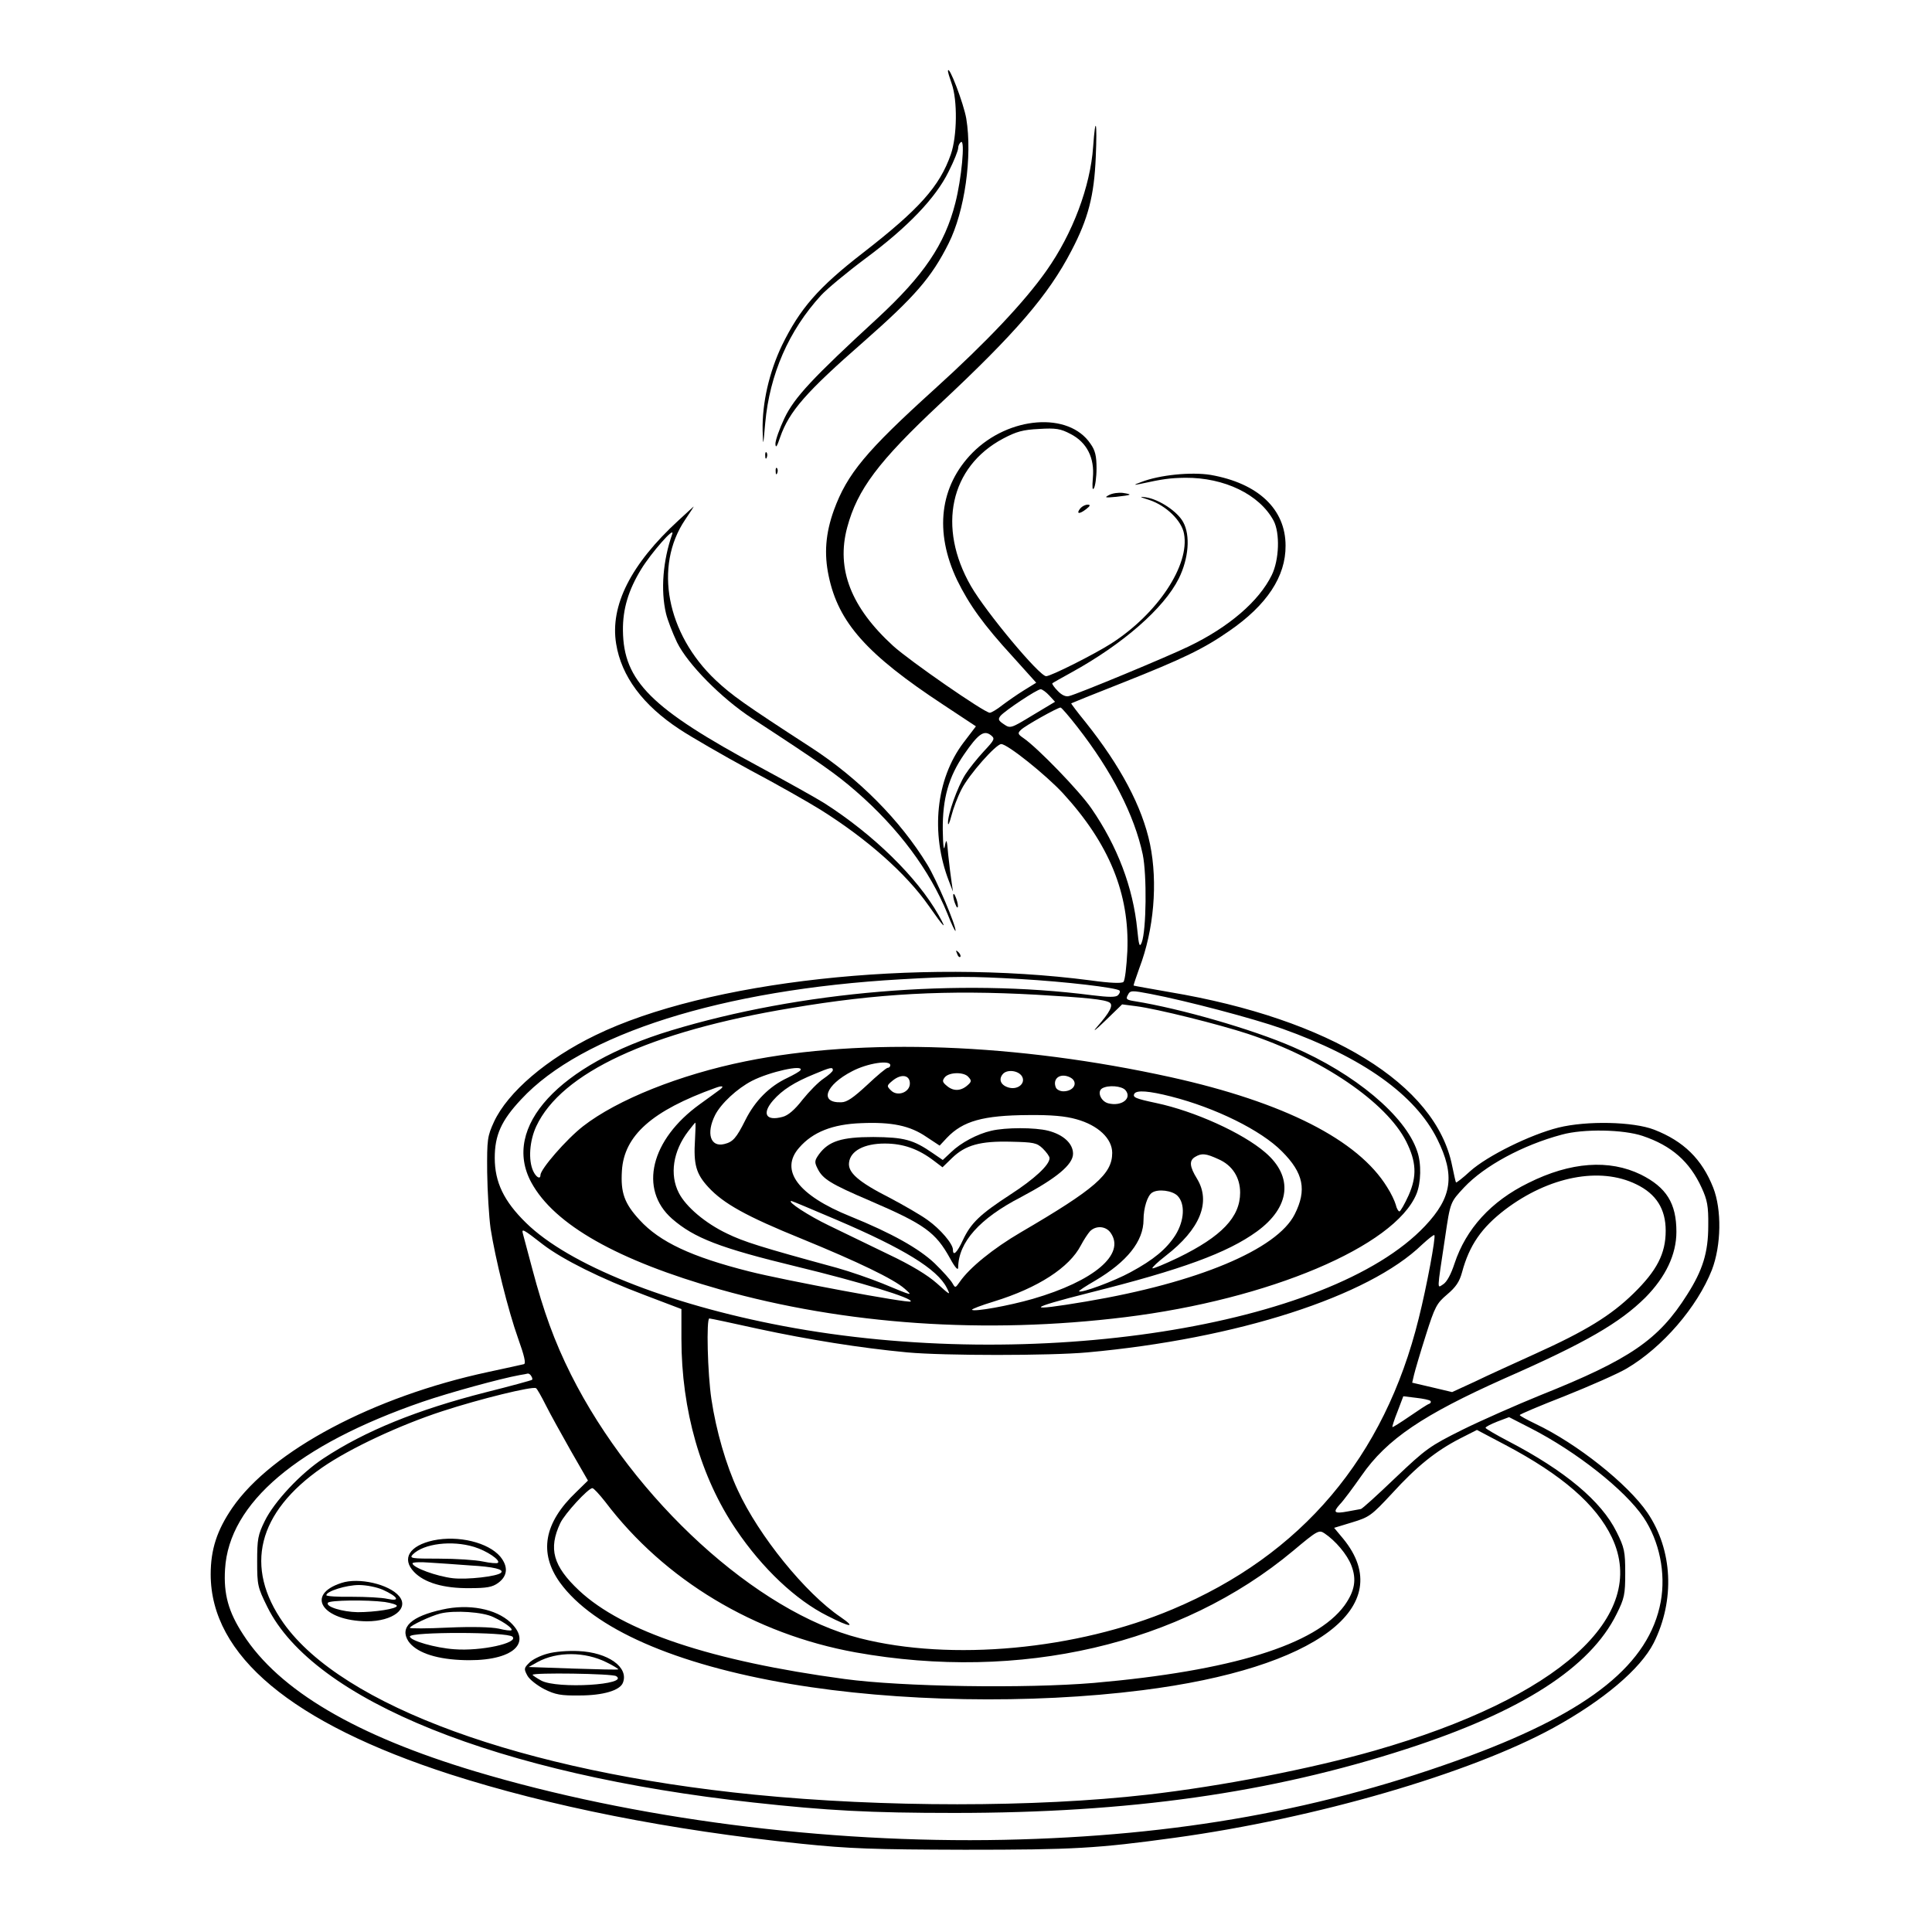 <?xml version="1.0" standalone="no"?>
<!DOCTYPE svg PUBLIC "-//W3C//DTD SVG 20010904//EN"
 "http://www.w3.org/TR/2001/REC-SVG-20010904/DTD/svg10.dtd">
<svg version="1.0" xmlns="http://www.w3.org/2000/svg"
 width="740pt" height="740pt" viewBox="0 0 740 740"
 preserveAspectRatio="xMidYMid meet">

<g transform="translate(0,740) scale(0.1,-0.1)"
fill="#000000" stroke="none">
<path d="M3631 7129 c-1 -4 6 -26 14 -49 23 -64 21 -202 -3 -271 -43 -123
-121 -210 -336 -377 -172 -133 -242 -214 -311 -355 -49 -103 -76 -220 -74
-326 2 -63 2 -62 10 29 17 186 90 354 214 489 22 24 99 88 170 141 162 120
269 232 318 332 21 41 37 82 37 91 0 9 5 19 11 23 16 10 2 -141 -22 -234 -40
-158 -121 -277 -297 -440 -250 -230 -319 -304 -357 -383 -19 -40 -35 -85 -35
-99 1 -18 6 -11 18 25 35 100 99 173 322 368 193 170 258 244 323 374 62 123
92 334 68 479 -10 58 -67 207 -70 183z"/>
<path d="M4187 6838 c-11 -153 -78 -332 -179 -475 -83 -118 -228 -272 -428
-453 -264 -239 -335 -325 -386 -464 -32 -89 -38 -167 -20 -252 37 -178 145
-300 440 -494 l124 -82 -48 -63 c-105 -139 -127 -346 -55 -531 l15 -39 -5 35
c-3 19 -9 67 -13 105 -5 61 -7 65 -13 35 -4 -23 -7 -1 -8 61 -1 120 22 203 82
290 53 77 75 93 101 74 18 -14 17 -17 -26 -63 -25 -27 -57 -67 -71 -89 -30
-48 -67 -152 -66 -185 0 -13 6 0 13 27 7 28 24 73 39 102 29 57 132 173 152
173 24 0 171 -118 236 -188 177 -193 256 -385 247 -605 -3 -59 -9 -112 -15
-118 -6 -6 -48 -5 -127 6 -661 86 -1470 -3 -1895 -210 -186 -90 -336 -218
-389 -332 -25 -55 -27 -66 -26 -193 1 -74 7 -171 13 -215 18 -115 67 -314 106
-423 23 -64 30 -94 22 -97 -7 -2 -68 -15 -137 -30 -439 -94 -829 -301 -980
-520 -59 -86 -83 -160 -83 -255 0 -311 311 -570 917 -766 380 -122 841 -214
1346 -266 184 -19 274 -22 625 -23 419 0 506 5 805 46 539 74 1130 246 1450
421 191 105 333 225 384 325 82 164 73 356 -24 499 -75 110 -270 265 -428 340
-33 16 -61 31 -61 34 0 3 78 36 173 73 95 38 202 85 236 105 138 81 271 236
327 378 36 94 38 231 5 315 -43 109 -113 178 -226 222 -80 31 -258 35 -367 8
-108 -27 -272 -108 -338 -167 -28 -26 -53 -45 -54 -43 -2 2 -8 31 -15 64 -62
312 -468 562 -1082 665 -74 13 -136 24 -138 25 -1 1 9 31 22 67 56 147 71 327
41 474 -30 144 -113 300 -248 469 -31 38 -55 70 -54 71 1 1 90 37 197 79 229
91 309 129 408 198 144 99 217 209 216 327 0 140 -105 239 -287 271 -75 12
-195 0 -265 -27 -30 -11 -31 -13 -7 -8 92 20 116 23 175 24 150 1 284 -64 338
-164 25 -47 22 -150 -7 -209 -49 -100 -164 -199 -318 -273 -80 -39 -427 -183
-458 -190 -13 -4 -29 4 -44 20 -14 14 -23 28 -20 29 2 2 36 21 74 42 196 108
353 245 410 359 38 77 45 165 17 216 -22 41 -92 87 -142 95 -28 4 -26 2 12
-10 64 -21 124 -79 133 -129 23 -120 -101 -307 -279 -421 -66 -42 -231 -125
-249 -125 -26 0 -231 246 -288 345 -130 226 -80 457 123 565 51 27 76 34 138
37 64 4 82 1 120 -19 63 -32 93 -92 86 -168 -3 -36 -2 -50 4 -40 5 8 10 42 10
76 0 47 -5 69 -23 94 -83 124 -313 106 -452 -34 -126 -128 -147 -303 -59 -488
46 -94 101 -171 213 -293 l90 -100 -47 -29 c-26 -16 -63 -42 -83 -57 -20 -16
-42 -29 -48 -29 -20 0 -306 198 -370 256 -161 147 -219 294 -176 454 39 145
119 252 355 473 290 271 416 417 504 587 64 122 87 211 93 358 6 137 -1 166
-10 40z m-168 -2102 l22 -24 -85 -51 c-84 -51 -86 -52 -111 -35 -21 14 -23 19
-13 32 17 20 140 102 154 102 6 0 21 -11 33 -24z m108 -121 c131 -168 218
-337 250 -488 16 -78 14 -290 -4 -337 -8 -20 -11 -12 -17 49 -16 162 -76 320
-176 465 -47 68 -206 232 -260 269 -22 15 -23 19 -9 32 15 15 138 84 151 85 4
0 33 -34 65 -75z m-218 -965 c173 -10 367 -33 379 -44 3 -4 1 -11 -6 -18 -8
-8 -34 -8 -99 0 -512 66 -1118 15 -1613 -135 -429 -130 -650 -370 -535 -582
88 -162 331 -299 723 -410 479 -135 1016 -172 1552 -106 551 68 1031 271 1115
471 18 43 20 118 3 165 -45 135 -239 297 -476 399 -156 68 -431 147 -605 175
-32 5 -36 8 -27 24 9 18 14 18 87 4 136 -26 394 -94 504 -133 309 -110 510
-254 594 -423 69 -139 57 -223 -47 -333 -365 -387 -1502 -564 -2458 -383 -445
84 -822 235 -985 395 -85 83 -120 156 -120 249 0 87 25 143 101 224 232 251
771 421 1454 460 210 12 265 12 459 1z m60 -60 c190 -11 262 -18 281 -30 15
-10 2 -36 -48 -93 -20 -23 -6 -13 30 22 l66 64 54 -7 c79 -10 319 -70 428
-106 284 -94 530 -262 606 -412 39 -78 42 -133 9 -207 -15 -33 -31 -61 -35
-61 -4 0 -11 12 -14 26 -4 14 -18 44 -33 67 -111 181 -395 325 -828 421 -590
130 -1181 152 -1629 61 -252 -51 -492 -147 -623 -249 -64 -50 -163 -164 -163
-187 0 -18 -17 -8 -28 16 -19 42 -14 115 12 171 96 205 434 363 977 453 331
56 595 70 938 51z m-559 -270 c0 -5 -4 -10 -10 -10 -5 0 -41 -30 -79 -66 -52
-48 -77 -66 -99 -66 -85 -3 -61 66 42 119 59 31 146 44 146 23z m-344 -19 c-3
-5 -26 -18 -51 -30 -68 -32 -123 -87 -160 -161 -35 -70 -48 -84 -81 -92 -53
-13 -70 41 -35 111 23 45 85 102 141 131 68 35 200 64 186 41z m124 0 c0 -5
-16 -19 -35 -32 -20 -13 -56 -50 -81 -81 -30 -39 -56 -61 -77 -66 -63 -17 -80
12 -36 63 36 41 82 70 158 101 62 26 71 28 71 15z m724 -23 c16 -26 -14 -53
-49 -44 -31 8 -42 31 -24 52 16 19 59 14 73 -8z m-204 -4 c11 -12 11 -17 -1
-28 -26 -25 -55 -27 -80 -7 -20 16 -21 21 -10 35 17 20 75 21 91 0z m-225 -24
c0 -34 -48 -52 -73 -26 -16 16 -16 18 7 37 33 27 66 22 66 -11z m625 15 c17
-20 -3 -45 -37 -45 -13 0 -26 7 -29 15 -10 25 4 45 29 45 14 0 30 -7 37 -15z
m-1352 -38 c-9 -7 -44 -32 -77 -56 -189 -136 -235 -326 -107 -439 85 -74 183
-112 476 -183 244 -59 450 -122 438 -134 -7 -8 -484 81 -618 115 -222 56 -343
113 -420 197 -59 64 -73 105 -68 188 8 136 116 231 358 318 27 10 35 7 18 -6z
m1553 -3 c26 -31 -15 -63 -66 -50 -28 7 -44 44 -24 57 23 14 76 10 90 -7z
m175 -24 c169 -43 344 -129 424 -210 83 -83 96 -148 49 -241 -68 -135 -372
-262 -798 -334 -237 -40 -232 -28 14 34 351 88 526 152 639 234 128 93 141
210 32 303 -87 75 -271 158 -417 189 -80 17 -92 22 -84 36 9 14 55 11 141 -11z
m-363 -87 c83 -23 137 -74 137 -129 0 -81 -66 -138 -350 -304 -106 -62 -197
-136 -234 -190 -17 -24 -17 -24 -28 -5 -6 11 -36 45 -68 76 -60 57 -165 116
-323 180 -201 81 -272 177 -196 263 52 60 128 90 237 94 117 5 187 -9 251 -53
l50 -33 28 30 c61 64 138 86 312 87 88 1 142 -4 184 -16z m-1461 -78 c-6 -95
4 -131 51 -182 58 -63 146 -112 358 -198 215 -88 352 -154 394 -191 33 -29 33
-29 -85 20 -47 19 -125 46 -175 60 -294 80 -356 100 -420 131 -84 40 -158 103
-185 156 -36 70 -22 160 36 236 14 18 26 33 27 33 2 0 1 -29 -1 -65z m3630 14
c110 -37 180 -98 226 -199 21 -46 26 -69 25 -145 0 -102 -21 -170 -81 -264
-109 -173 -219 -248 -562 -385 -91 -37 -225 -96 -298 -132 -126 -63 -139 -72
-258 -185 -68 -65 -127 -119 -132 -119 -4 -1 -26 -5 -49 -9 -53 -10 -59 -4
-31 27 13 13 50 63 83 110 97 140 236 233 547 372 312 137 442 213 540 310 78
79 119 165 119 252 0 109 -38 170 -136 219 -121 59 -269 49 -431 -32 -143 -70
-239 -176 -283 -309 -13 -40 -29 -70 -43 -79 -24 -15 -25 -33 7 179 20 137 20
135 73 192 77 82 224 162 374 202 83 23 236 20 310 -5z m-1625 -89 c53 -23 83
-70 83 -128 0 -94 -71 -168 -237 -249 -52 -25 -96 -43 -99 -41 -2 3 20 24 51
48 132 102 174 206 120 295 -29 47 -31 70 -7 84 25 15 41 13 89 -9z m1600 -96
c77 -37 113 -95 113 -178 0 -88 -34 -153 -123 -240 -87 -85 -183 -144 -378
-232 -79 -36 -183 -83 -230 -106 l-87 -40 -76 18 -77 18 7 30 c4 17 24 85 45
151 35 111 42 123 82 157 33 28 47 48 57 85 28 104 75 171 165 240 168 127
363 165 502 97z m-1757 -44 c30 -30 27 -95 -8 -151 -34 -53 -83 -94 -172 -142
-62 -34 -189 -81 -197 -73 -2 2 26 20 62 41 122 72 185 151 185 233 0 45 15
93 33 104 23 15 77 8 97 -12z m-1304 -93 c255 -109 384 -188 420 -259 16 -31
14 -30 -37 16 -36 32 -98 70 -189 113 -74 36 -175 85 -225 109 -77 37 -162 92
-144 94 3 0 81 -33 175 -73z m1048 -49 c58 -82 -64 -185 -298 -253 -94 -27
-224 -50 -233 -42 -2 3 35 17 84 32 169 52 289 130 333 215 11 21 27 45 35 54
23 23 61 20 79 -6z m-2174 -45 c76 -58 221 -130 388 -193 l142 -54 0 -114 c0
-273 74 -531 209 -730 101 -150 230 -271 350 -331 88 -45 112 -47 51 -5 -135
91 -314 312 -394 486 -45 96 -83 228 -101 348 -15 99 -20 310 -8 310 4 0 89
-18 188 -40 191 -41 389 -73 570 -90 141 -13 547 -13 690 0 573 52 1077 214
1282 413 24 22 45 39 47 36 6 -6 -29 -196 -60 -319 -131 -531 -448 -906 -943
-1114 -367 -155 -848 -200 -1197 -111 -395 100 -866 530 -1107 1010 -64 128
-105 242 -148 404 -17 64 -33 124 -36 135 -6 22 0 19 77 -41z m-45 -504 c4 -6
5 -12 3 -14 -2 -2 -82 -24 -178 -48 -263 -67 -462 -148 -621 -253 -87 -57
-189 -166 -225 -240 -26 -53 -29 -69 -29 -155 0 -91 2 -99 39 -174 177 -358
884 -642 1861 -749 282 -31 447 -40 770 -40 670 0 1210 76 1732 245 442 143
704 312 805 517 30 60 33 75 33 157 0 82 -3 97 -33 157 -58 118 -198 235 -415
348 -48 25 -87 48 -87 51 0 4 20 14 45 24 l45 17 82 -42 c176 -90 362 -237
433 -342 61 -91 86 -213 66 -323 -44 -237 -268 -418 -730 -590 -560 -207
-1120 -308 -1786 -322 -687 -14 -1419 81 -2024 262 -457 137 -752 310 -890
525 -56 86 -75 154 -69 250 15 253 278 476 757 641 102 35 299 89 371 102 14
2 28 5 32 6 4 0 10 -4 13 -10z m56 -112 c17 -34 61 -113 96 -175 l65 -113 -45
-44 c-124 -118 -144 -233 -62 -347 128 -176 440 -313 883 -388 408 -69 921
-78 1347 -24 667 84 982 321 770 580 l-35 42 69 21 c66 20 74 26 153 111 95
104 167 162 260 210 l65 33 108 -57 c218 -115 349 -229 409 -355 143 -302
-204 -614 -908 -816 -245 -70 -589 -137 -871 -169 -428 -49 -1013 -49 -1505 0
-888 88 -1579 340 -1804 657 -152 215 -100 424 148 596 107 74 298 163 461
216 144 47 344 96 358 88 4 -2 21 -32 38 -66z m3388 17 c3 -4 1 -9 -5 -11 -7
-2 -40 -24 -75 -48 -35 -24 -65 -43 -66 -41 -1 1 7 28 20 60 l22 58 49 -6 c27
-3 51 -8 55 -12z m-3161 -386 c227 -300 572 -507 959 -577 630 -113 1246 30
1676 389 93 78 99 81 120 67 42 -28 87 -81 103 -123 21 -54 13 -98 -26 -153
-110 -151 -434 -251 -960 -297 -262 -22 -734 -15 -955 15 -511 69 -849 182
-1017 339 -100 94 -118 160 -72 258 17 36 107 134 123 134 5 0 27 -24 49 -52z"/>
<path d="M3797 3069 c-53 -12 -117 -46 -154 -82 l-32 -30 -38 26 c-75 52 -110
61 -228 62 -122 0 -171 -16 -208 -66 -17 -24 -18 -30 -6 -54 20 -41 49 -59
203 -125 207 -89 250 -120 305 -220 19 -35 31 -48 31 -35 1 97 82 188 241 270
134 71 199 124 199 166 0 39 -37 73 -95 88 -51 13 -163 13 -218 0z m197 -68
c14 -14 26 -30 26 -37 0 -26 -58 -80 -151 -140 -115 -75 -150 -108 -181 -174
-22 -48 -38 -63 -38 -37 0 23 -48 79 -97 114 -26 19 -92 57 -145 85 -120 61
-161 97 -156 135 5 45 58 73 137 73 71 0 129 -21 188 -66 l33 -25 37 36 c51
49 107 65 225 62 87 -2 99 -4 122 -26z"/>
<path d="M1660 1500 c-92 -20 -123 -70 -74 -121 39 -41 113 -63 212 -62 67 0
88 4 110 20 37 27 39 63 8 101 -46 54 -160 82 -256 62z m156 -25 c49 -15 102
-51 91 -61 -3 -3 -29 -1 -57 5 -28 6 -103 11 -168 11 -106 0 -115 1 -101 16
42 42 150 55 235 29z m-15 -71 c89 -5 131 -15 118 -28 -14 -14 -129 -27 -184
-21 -62 7 -155 41 -155 57 0 4 28 6 63 3 34 -2 105 -7 158 -11z"/>
<path d="M1308 1337 c-140 -45 -74 -145 97 -147 100 0 163 49 124 96 -38 46
-155 73 -221 51z m158 -26 c59 -27 69 -46 18 -35 -21 5 -83 8 -136 8 -54 -1
-98 2 -98 6 0 15 76 39 125 39 28 0 68 -8 91 -18z m8 -47 c25 -4 46 -10 46
-15 0 -11 -83 -24 -150 -24 -58 1 -124 21 -114 36 6 10 149 12 218 3z"/>
<path d="M1694 1235 c-119 -26 -164 -68 -130 -121 28 -41 98 -67 198 -72 191
-10 283 59 193 144 -56 52 -160 72 -261 49z m196 -29 c43 -20 75 -44 69 -50
-2 -3 -25 0 -49 6 -28 6 -102 8 -192 4 -82 -4 -148 -4 -148 -1 0 8 78 45 117
55 54 13 163 6 203 -14z m73 -75 c24 -24 -120 -56 -223 -48 -72 5 -170 33
-170 49 0 18 374 18 393 -1z"/>
<path d="M2097 1066 c-27 -7 -59 -23 -70 -35 -20 -20 -21 -23 -7 -49 8 -15 38
-38 65 -52 42 -21 64 -25 135 -24 89 0 155 19 166 49 23 59 -57 116 -170 121
-40 2 -92 -2 -119 -10z m226 -33 c27 -13 47 -26 45 -27 -1 -2 -79 0 -173 3
l-170 6 34 19 c75 41 182 40 264 -1z m37 -53 c53 -33 -226 -50 -287 -17 -18
10 -33 20 -33 22 0 9 305 5 320 -5z"/>
<path d="M2931 5654 c0 -11 3 -14 6 -6 3 7 2 16 -1 19 -3 4 -6 -2 -5 -13z"/>
<path d="M2971 5594 c0 -11 3 -14 6 -6 3 7 2 16 -1 19 -3 4 -6 -2 -5 -13z"/>
<path d="M4248 5504 c-19 -10 -16 -11 27 -7 61 7 65 9 26 15 -16 2 -40 -1 -53
-8z"/>
<path d="M4138 5453 c-17 -21 -5 -24 21 -4 17 13 19 18 7 18 -9 0 -21 -6 -28
-14z"/>
<path d="M2599 5407 c-183 -168 -263 -327 -239 -473 20 -124 102 -235 244
-328 44 -29 165 -99 268 -155 104 -55 225 -124 270 -152 179 -112 329 -245
415 -368 60 -86 73 -98 38 -36 -82 145 -250 309 -438 429 -32 20 -143 82 -245
137 -418 225 -524 330 -526 524 -1 82 21 155 70 235 38 62 129 166 119 135
-36 -102 -45 -216 -24 -305 6 -25 25 -74 42 -110 41 -84 171 -215 287 -291
268 -175 323 -214 400 -281 161 -140 281 -301 349 -468 16 -41 30 -70 31 -65
1 22 -73 196 -108 253 -103 169 -263 331 -447 450 -256 166 -302 199 -364 257
-188 178 -237 436 -117 614 19 28 34 51 33 51 -1 -1 -27 -24 -58 -53z"/>
<path d="M3651 3970 c0 -8 4 -24 9 -35 5 -13 9 -14 9 -5 0 8 -4 24 -9 35 -5
13 -9 14 -9 5z"/>
<path d="M3666 3747 c3 -10 9 -15 12 -12 3 3 0 11 -7 18 -10 9 -11 8 -5 -6z"/>
</g>
</svg>
